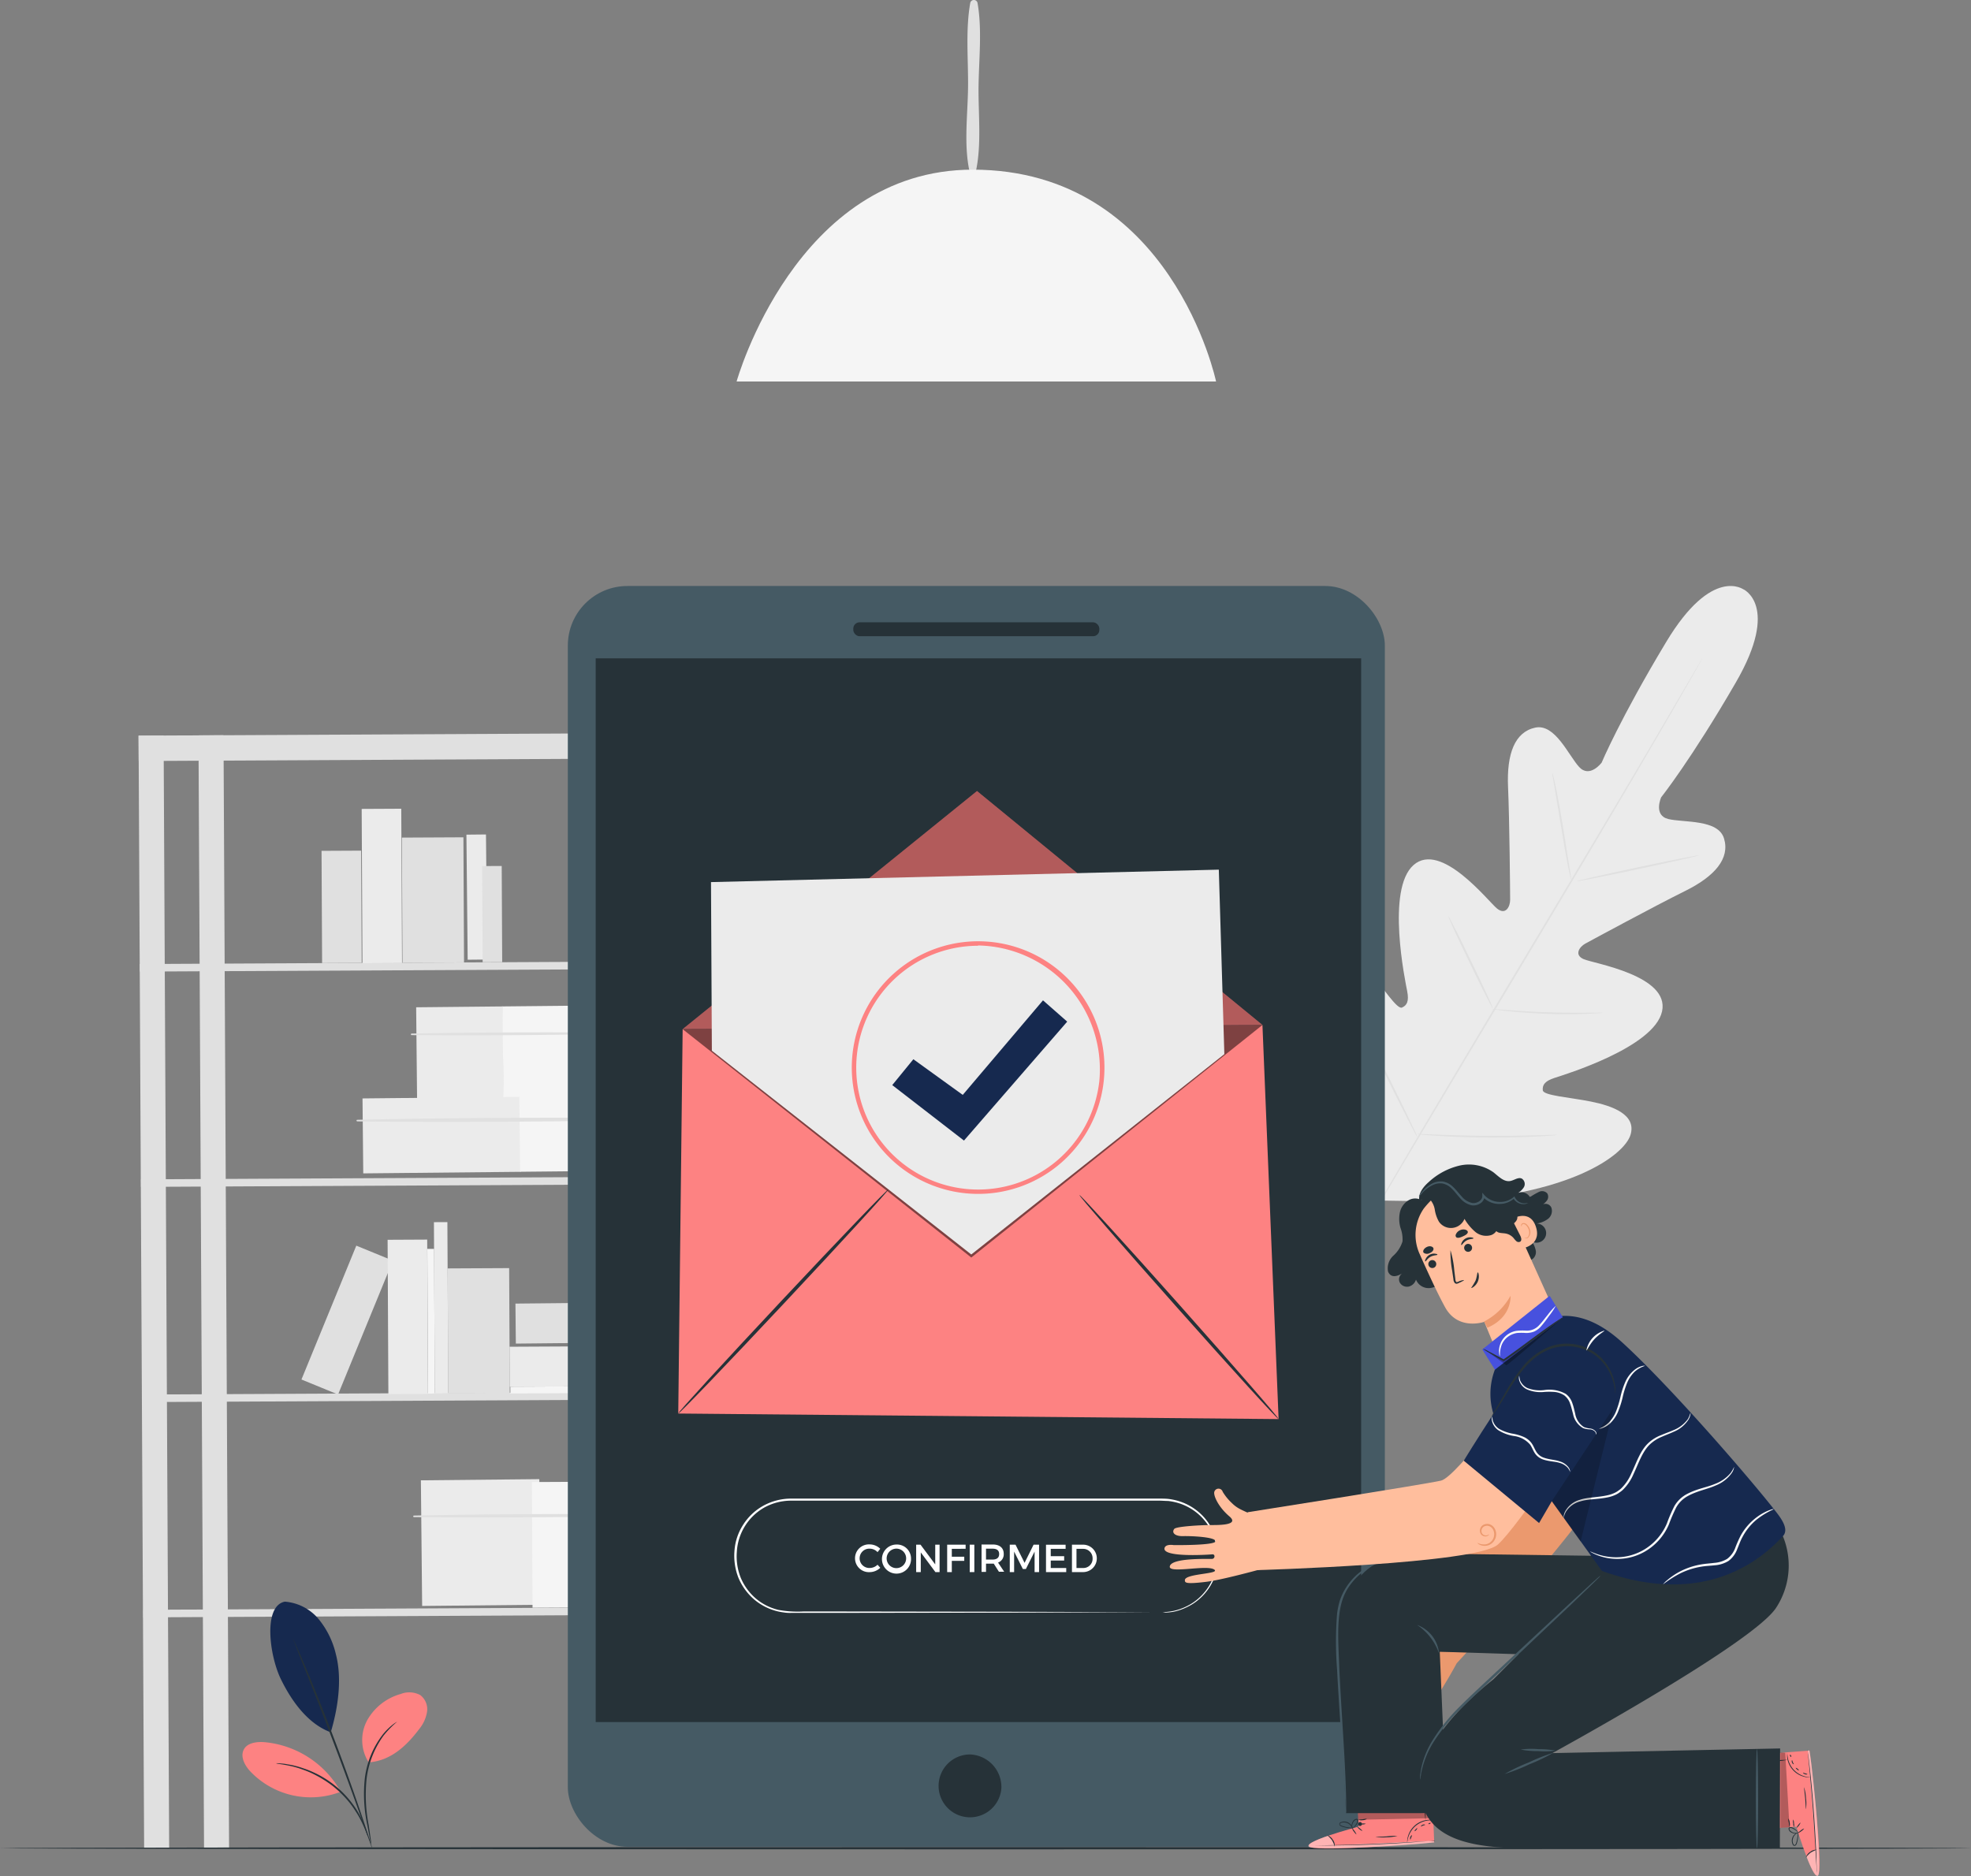 <svg xmlns="http://www.w3.org/2000/svg" width="382" height="363.671" viewBox="0 0 382 363.671">
  <rect x="0" y="0" width="382" height="363.671" fill="#808080" stroke="none"/>
  <g id="email_confirmation" data-name="email confirmation" transform="translate(-25.77 -3.809)">
    <g id="freepik--background-complete--inject-1" transform="translate(52.624 3.809)">
      <path id="Path_8351" data-name="Path 8351" d="M410.692,139.129s-6.118-4.7-15.038,10.127-12.523,23.409-12.523,23.409-2.3,3.072-4.354.844-4.658-8.439-8.5-7.637c-3.975.844-5.57,5.063-5.283,11.536s.405,20.574.405,21.856-.844,3.038-2.532,1.688-10.835-13.139-16.186-8.439-1.612,22.515-1.232,24.473-.068,2.743-1.013,3.156-3.654-3.857-6.405-7.114-6.515-6.557-9.375-3.586-4.641,16.034,6.312,38.177l5.747,9.941,11.527.177c24.7-1.114,35.257-8.962,36.481-12.9s-3.485-5.637-7.671-6.473-9.224-1.156-9.325-2.186.388-1.789,2.287-2.405,19.3-5.907,20.827-12.886-13.266-9.283-15.19-10.127-.785-2.413.312-3.013,13.561-7.342,19.342-10.2,8.734-6.312,7.544-10.194c-1.139-3.747-7.814-3.038-10.785-3.755s-1.392-4.219-1.392-4.219,5.831-7.325,14.481-22.278,1.384-18.084,1.384-18.084" transform="translate(-99.572 -24.825)" fill="#ebebeb"/>
      <path id="Path_8352" data-name="Path 8352" d="M403.569,155s-.051.11-.16.321l-.523.928c-.464.844-1.148,2.017-2.017,3.553-1.755,3.08-4.329,7.527-7.527,13-6.4,10.97-15.359,26.025-25.316,42.633s-18.954,31.654-25.4,42.574l-7.595,12.954-2.076,3.511-.548.911c-.127.211-.194.3-.194.3s.051-.11.16-.321.3-.532.515-.928l2.025-3.553c1.755-3.08,4.329-7.527,7.527-13,6.4-10.97,15.359-26.025,25.316-42.633s18.954-31.654,25.4-42.574l7.595-12.945,2.076-3.519.549-.911A.972.972,0,0,1,403.569,155Z" transform="translate(-100.465 -27.413)" fill="#e0e0e0"/>
      <path id="Path_8353" data-name="Path 8353" d="M382.28,181.33a3.377,3.377,0,0,1,.236.793c.127.523.3,1.274.489,2.211.388,1.865.844,4.456,1.325,7.333s.844,5.392,1.173,7.35c.143.886.27,1.629.363,2.228a4.447,4.447,0,0,1,.11.844,3.588,3.588,0,0,1-.245-.793c-.127-.515-.3-1.274-.481-2.211-.371-1.865-.8-4.464-1.274-7.342s-.895-5.384-1.215-7.342c-.152-.844-.278-1.62-.38-2.219A4,4,0,0,1,382.28,181.33Z" transform="translate(-108.282 -31.524)" fill="#e0e0e0"/>
      <path id="Path_8354" data-name="Path 8354" d="M387.88,205.3c0-.093,5.291-1.3,11.814-2.684s11.9-2.439,11.924-2.346-5.283,1.3-11.814,2.692S387.905,205.4,387.88,205.3Z" transform="translate(-109.156 -34.479)" fill="#e0e0e0"/>
      <path id="Path_8355" data-name="Path 8355" d="M368.41,235.635a3.579,3.579,0,0,1,.844,0l2.3.169c1.941.143,4.624.329,7.595.422s5.654.1,7.595.084h2.3a3.282,3.282,0,0,1,.844,0,3.67,3.67,0,0,1-.844.1c-.548,0-1.333.093-2.3.127-1.949.084-4.641.127-7.595,0s-5.662-.321-7.595-.523c-.97-.11-1.755-.2-2.3-.287A3.308,3.308,0,0,1,368.41,235.635Z" transform="translate(-106.116 -39.998)" fill="#e0e0e0"/>
      <path id="Path_8356" data-name="Path 8356" d="M358.38,214.23a3.007,3.007,0,0,1,.405.675c.262.515.591,1.139.979,1.89.844,1.6,1.907,3.831,3.106,6.3s2.262,4.709,3.013,6.346c.346.759.641,1.409.844,1.941a2.937,2.937,0,0,1,.279.734,3,3,0,0,1-.405-.675c-.262-.515-.591-1.148-.979-1.89-.844-1.6-1.907-3.831-3.105-6.3s-2.262-4.717-3.013-6.346l-.844-1.941a3.634,3.634,0,0,1-.278-.734Z" transform="translate(-104.551 -36.66)" fill="#e0e0e0"/>
      <path id="Path_8357" data-name="Path 8357" d="M337.89,238a6.38,6.38,0,0,1,.506.844l1.266,2.422c1.047,2.051,2.481,4.895,4.042,8.042s2.962,6.017,3.958,8.093l1.156,2.473a4.6,4.6,0,0,1,.38.928,7.73,7.73,0,0,1-.506-.844l-1.258-2.422c-1.055-2.051-2.489-4.895-4.051-8.042s-2.954-6.008-3.949-8.093l-1.165-2.473a4.4,4.4,0,0,1-.38-.928Z" transform="translate(-101.352 -40.371)" fill="#e0e0e0"/>
      <path id="Path_8358" data-name="Path 8358" d="M351.16,264.305a5.8,5.8,0,0,1,1.072,0l2.92.118c2.464.093,5.907.2,9.637.228s7.173-.042,9.637-.11l2.928-.076a6.642,6.642,0,0,1,1.072,0,6.277,6.277,0,0,1-1.072.127c-.684.059-1.688.127-2.92.186-2.464.127-5.907.236-9.646.211s-7.181-.177-9.646-.338c-1.241-.076-2.236-.152-2.92-.219a5.646,5.646,0,0,1-1.063-.126Z" transform="translate(-103.423 -44.474)" fill="#e0e0e0"/>
      <rect id="Rectangle_2118" data-name="Rectangle 2118" width="4.852" height="215.629" transform="matrix(1, -0.005, 0.005, 1, 0.002, 142.611)" fill="#e0e0e0"/>
      <rect id="Rectangle_2119" data-name="Rectangle 2119" width="4.852" height="215.629" transform="matrix(1, -0.005, 0.005, 1, 11.613, 142.548)" fill="#e0e0e0"/>
      <rect id="Rectangle_2120" data-name="Rectangle 2120" width="4.852" height="215.629" transform="matrix(1, -0.005, 0.005, 1, 113.111, 141.999)" fill="#e0e0e0"/>
      <rect id="Rectangle_2121" data-name="Rectangle 2121" width="4.852" height="215.629" transform="matrix(1, -0.005, 0.005, 1, 124.731, 141.936)" fill="#e0e0e0"/>
      <rect id="Rectangle_2122" data-name="Rectangle 2122" width="129.578" height="4.92" transform="matrix(1, -0.005, 0.005, 1, 0, 142.605)" fill="#e0e0e0"/>
      <rect id="Rectangle_2123" data-name="Rectangle 2123" width="129.578" height="1.468" transform="matrix(1, -0.005, 0.005, 1, 0.239, 186.874)" fill="#e0e0e0"/>
      <rect id="Rectangle_2124" data-name="Rectangle 2124" width="129.578" height="1.468" transform="matrix(1, -0.005, 0.005, 1, 0.465, 228.611)" fill="#e0e0e0"/>
      <rect id="Rectangle_2125" data-name="Rectangle 2125" width="129.578" height="1.468" transform="matrix(1, -0.005, 0.005, 1, 0.691, 270.33)" fill="#e0e0e0"/>
      <rect id="Rectangle_2126" data-name="Rectangle 2126" width="129.578" height="1.468" transform="matrix(1, -0.005, 0.005, 1, 0.917, 312.059)" fill="#e0e0e0"/>
      <rect id="Rectangle_2127" data-name="Rectangle 2127" width="22.954" height="24.354" transform="translate(54.718 286.963) rotate(-0.573)" fill="#ebebeb"/>
      <rect id="Rectangle_2128" data-name="Rectangle 2128" width="22.954" height="24.354" transform="matrix(1, -0.005, 0.005, 1, 76.235, 287.297)" fill="#f5f5f5"/>
      <path id="Path_8359" data-name="Path 8359" d="M120.852,352.2c15.249.152,30.549,0,45.8-.219a.177.177,0,1,0,0-.354c-15.249-.076-30.549-.042-45.8.27a.152.152,0,1,0,0,.3Z" transform="translate(-67.444 -58.104)" fill="#e0e0e0"/>
      <rect id="Rectangle_2129" data-name="Rectangle 2129" width="16.81" height="17.831" transform="translate(53.802 195.264) rotate(-0.573)" fill="#ebebeb"/>
      <rect id="Rectangle_2130" data-name="Rectangle 2130" width="16.81" height="17.831" transform="translate(70.535 195.096) rotate(-0.573)" fill="#f5f5f5"/>
      <path id="Path_8360" data-name="Path 8360" d="M120.262,241.491q16.759.135,33.544-.152a.186.186,0,0,0,0-.363c-11.165-.059-22.371,0-33.544.211a.152.152,0,0,0,0,.3Z" transform="translate(-67.352 -40.832)" fill="#e0e0e0"/>
      <rect id="Rectangle_2131" data-name="Rectangle 2131" width="30.549" height="14.532" transform="translate(43.404 212.93) rotate(-0.573)" fill="#ebebeb"/>
      <rect id="Rectangle_2132" data-name="Rectangle 2132" width="30.549" height="14.532" transform="translate(73.799 212.617) rotate(-0.573)" fill="#f5f5f5"/>
      <path id="Path_8361" data-name="Path 8361" d="M107.832,261.278c20.253.228,40.658,0,60.945-.3a.186.186,0,0,0,0-.363c-20.3-.1-40.658-.093-60.945.354a.152.152,0,1,0,0,.3Z" transform="translate(-65.412 -43.894)" fill="#e0e0e0"/>
      <rect id="Rectangle_2133" data-name="Rectangle 2133" width="7.671" height="29.916" transform="matrix(1, -0.005, 0.005, 1, 43.243, 156.81)" fill="#ebebeb"/>
      <rect id="Rectangle_2134" data-name="Rectangle 2134" width="7.671" height="21.755" transform="matrix(1, -0.005, 0.005, 1, 35.464, 164.936)" fill="#e0e0e0"/>
      <rect id="Rectangle_2135" data-name="Rectangle 2135" width="11.924" height="24.245" transform="matrix(1, -0.005, 0.005, 1, 51.036, 162.371)" fill="#e0e0e0"/>
      <rect id="Rectangle_2136" data-name="Rectangle 2136" width="3.789" height="24.245" transform="translate(63.544 161.798) rotate(-0.573)" fill="#ebebeb"/>
      <rect id="Rectangle_2137" data-name="Rectangle 2137" width="3.789" height="18.641" transform="matrix(1, -0.005, 0.005, 1, 66.594, 167.89)" fill="#e0e0e0"/>
      <rect id="Rectangle_2138" data-name="Rectangle 2138" width="7.671" height="28.051" transform="matrix(0.925, 0.379, -0.379, 0.925, 42.202, 241.47)" fill="#e0e0e0"/>
      <rect id="Rectangle_2139" data-name="Rectangle 2139" width="7.671" height="29.916" transform="matrix(1, -0.005, 0.005, 1, 48.268, 240.334)" fill="#ebebeb"/>
      <rect id="Rectangle_2140" data-name="Rectangle 2140" width="11.924" height="24.245" transform="matrix(1, -0.005, 0.005, 1, 59.902, 245.883)" fill="#e0e0e0"/>
      <rect id="Rectangle_2141" data-name="Rectangle 2141" width="2.608" height="33.224" transform="matrix(1, -0.005, 0.005, 1, 57.246, 236.919)" fill="#ebebeb"/>
      <rect id="Rectangle_2142" data-name="Rectangle 2142" width="1.308" height="28.051" transform="matrix(1, -0.005, 0.005, 1, 55.966, 242.099)" fill="#f5f5f5"/>
      <rect id="Rectangle_2143" data-name="Rectangle 2143" width="1.308" height="28.051" transform="matrix(-0.005, -1, 1, -0.005, 72.064, 270.122)" fill="#f5f5f5"/>
      <rect id="Rectangle_2144" data-name="Rectangle 2144" width="30.574" height="7.755" transform="matrix(1, -0.005, 0.005, 1, 71.907, 261.067)" fill="#ebebeb"/>
      <rect id="Rectangle_2145" data-name="Rectangle 2145" width="24.557" height="7.755" transform="translate(73.043 252.703) rotate(-0.573)" fill="#e0e0e0"/>
      <path id="Path_8362" data-name="Path 8362" d="M249.584,36.882c1.089-5.148.43-11.021.489-16.27s.726-11.114-.211-16.3a.726.726,0,0,0-1.384,0c-.945,5.19-.388,11.021-.439,16.3s-.844,11.122.253,16.27a.675.675,0,0,0,1.291,0Z" transform="translate(-87.274 -3.809)" fill="#e0e0e0"/>
      <path id="Path_8363" data-name="Path 8363" d="M194.94,83.852h92.928S279.286,42.78,240.7,42.78C206.375,42.78,194.94,83.852,194.94,83.852Z" transform="translate(-79.035 -9.893)" fill="#f5f5f5"/>
    </g>
    <g id="freepik--Floor--inject-1" transform="translate(25.77 361.869)">
      <path id="Path_8364" data-name="Path 8364" d="M407.77,428.329c0,.118-85.519.219-190.987.219s-191.013-.1-191.013-.219,85.5-.219,191.013-.219S407.77,428.2,407.77,428.329Z" transform="translate(-25.77 -428.11)" fill="#263238"/>
    </g>
    <g id="freepik--Device--inject-1" transform="translate(135.821 117.405)">
      <rect id="Rectangle_2146" data-name="Rectangle 2146" width="158.346" height="244.405" rx="11.55" transform="translate(0)" fill="#455a64"/>
      <path id="Path_8365" data-name="Path 8365" d="M253.5,413.362a6.093,6.093,0,1,1-6.076-6.532,6.321,6.321,0,0,1,6.076,6.532Z" transform="translate(-169.473 -180.324)" fill="#263238"/>
      <rect id="Rectangle_2147" data-name="Rectangle 2147" width="47.688" height="2.7" rx="1.22" transform="translate(55.325 7.038)" fill="#263238"/>
      <rect id="Rectangle_2148" data-name="Rectangle 2148" width="148.354" height="206.202" transform="translate(5.401 14.025)" fill="#263238"/>
      <path id="Path_8366" data-name="Path 8366" d="M277.389,370.092l.549-.051a11.3,11.3,0,0,0,1.586-.211,10.657,10.657,0,0,0,2.447-.844,10.245,10.245,0,0,0,2.878-2.025,10.457,10.457,0,0,0,2.413-3.679,11.383,11.383,0,0,0,.684-5.165,10.582,10.582,0,0,0-7.7-9.266,11.949,11.949,0,0,0-1.755-.338c-.608,0-1.215-.067-1.848-.059h-71.3a10.768,10.768,0,0,0-5.114,1.333,10.532,10.532,0,0,0-5.325,8.582,11.24,11.24,0,0,0,.768,5.063,10.827,10.827,0,0,0,2.945,4.017,10.583,10.583,0,0,0,4.371,2.186,20.714,20.714,0,0,0,4.852.3h4.785l33.713.051,22.726.068,6.177.042h-6.177l-22.726.068-33.713.051h-7.266a6.99,6.99,0,0,1-1.257-.076,12.307,12.307,0,0,1-1.241-.219,10.97,10.97,0,0,1-4.549-2.27,11.283,11.283,0,0,1-3.072-4.177,11.671,11.671,0,0,1-.8-5.215,10.641,10.641,0,0,1,1.646-5.063,10.877,10.877,0,0,1,3.932-3.747,11.165,11.165,0,0,1,5.333-1.392h71.3c.624,0,1.257,0,1.882.059a12.659,12.659,0,0,1,1.806.363,10.852,10.852,0,0,1,7.848,9.662,11.553,11.553,0,0,1-.734,5.257,10.64,10.64,0,0,1-2.481,3.722,10.361,10.361,0,0,1-2.945,2.025,10.808,10.808,0,0,1-2.489.844,10.048,10.048,0,0,1-1.6.16C277.608,370.1,277.389,370.092,277.389,370.092Z" transform="translate(-162.149 -171.147)" fill="#fff"/>
      <path id="Path_8367" data-name="Path 8367" d="M227.025,359.423l-.523.658a2.05,2.05,0,0,0-1.477-.675,1.873,1.873,0,1,0,0,3.738,2.169,2.169,0,0,0,1.477-.625l.532.591a3.021,3.021,0,0,1-2.059.844,2.692,2.692,0,1,1,0-5.376A2.937,2.937,0,0,1,227.025,359.423Z" transform="translate(-166.476 -172.79)" fill="#fff"/>
      <path id="Path_8368" data-name="Path 8368" d="M233.958,361.293a2.819,2.819,0,1,1-2.819-2.684,2.717,2.717,0,0,1,2.819,2.684Zm-4.726,0a1.89,1.89,0,1,0,1.882-1.89A1.907,1.907,0,0,0,229.232,361.293Z" transform="translate(-167.443 -172.795)" fill="#fff"/>
      <path id="Path_8369" data-name="Path 8369" d="M239.91,363.956l-2.835-3.814v3.814h-.895V358.64h.844l2.852,3.823V358.64h.844v5.316Z" transform="translate(-168.669 -172.8)" fill="#fff"/>
      <path id="Path_8370" data-name="Path 8370" d="M244.2,359.442v1.536h2.413v.8H244.2v2.177h-.9V358.64h3.578v.8Z" transform="translate(-169.781 -172.8)" fill="#fff"/>
      <path id="Path_8371" data-name="Path 8371" d="M248.48,363.956V358.64h.895v5.316Z" transform="translate(-170.59 -172.8)" fill="#fff"/>
      <path id="Path_8372" data-name="Path 8372" d="M253.563,362.313h-1.5v1.6H251.2V358.6h2.152c1.359,0,2.144.658,2.144,1.814a1.688,1.688,0,0,1-1.1,1.688l1.19,1.781h-1.021Zm-.245-.793c.844,0,1.291-.354,1.291-1.072s-.464-1.038-1.291-1.038h-1.257v2.11Z" transform="translate(-171.014 -172.794)" fill="#fff"/>
      <path id="Path_8373" data-name="Path 8373" d="M262.49,363.956v-3.975l-1.688,3.376h-.591l-1.688-3.376v3.975h-.844V358.64h1.114l1.755,3.527,1.747-3.527h1.063v5.316Z" transform="translate(-172.026 -172.8)" fill="#fff"/>
      <path id="Path_8374" data-name="Path 8374" d="M266.92,359.443v1.435h2.6v.844h-2.6v1.443h3v.8H266V358.65h3.8v.8Z" transform="translate(-173.325 -172.802)" fill="#fff"/>
      <path id="Path_8375" data-name="Path 8375" d="M274.12,358.64a2.658,2.658,0,0,1,0,5.316h-2.16V358.64Zm-1.283,4.523h1.3a1.781,1.781,0,0,0,1.823-1.848,1.814,1.814,0,0,0-1.857-1.865h-1.266Z" transform="translate(-174.255 -172.8)" fill="#fff"/>
    </g>
    <g id="freepik--Envelope--inject-1" transform="translate(157.22 157.152)">
      <path id="Path_8376" data-name="Path 8376" d="M182.392,240.07l112.371-.81,3.131,76.4-116.354-1.08Z" transform="translate(-181.538 -193.91)" fill="#fd8282"/>
      <path id="Path_8377" data-name="Path 8377" d="M182.55,231.68,239.6,185.52l55.325,45.35" transform="translate(-181.696 -185.52)" fill="#fd8282"/>
      <g id="Group_5929" data-name="Group 5929" transform="translate(0.854)" opacity="0.3">
        <path id="Path_8378" data-name="Path 8378" d="M182.55,231.68,239.6,185.52l55.325,45.35" transform="translate(-182.55 -185.52)"/>
      </g>
      <path id="Path_8379" data-name="Path 8379" d="M181.54,320.481c-.143-.127,8.852-9.949,20.093-21.941s20.456-21.595,20.6-21.46-8.852,9.949-20.093,21.941S181.683,320.616,181.54,320.481Z" transform="translate(-181.538 -199.814)" fill="#263238"/>
      <path id="Path_8380" data-name="Path 8380" d="M312.277,321.754c-.144.127-8.9-9.494-19.561-21.494s-19.19-21.831-19.046-21.941,8.9,9.494,19.561,21.494S312.421,321.628,312.277,321.754Z" transform="translate(-195.921 -200.008)" fill="#263238"/>
      <g id="Group_5930" data-name="Group 5930" transform="translate(0.854 45.35)" opacity="0.5">
        <path id="Path_8381" data-name="Path 8381" d="M294.921,239.26l-56.43,45.08L182.55,240.07" transform="translate(-182.55 -239.26)"/>
      </g>
      <path id="Path_8382" data-name="Path 8382" d="M189.229,238.677l-.169-32.684,98.422-2.413,1.072,35.764-49.046,38.835Z" transform="translate(-182.712 -188.34)" fill="#ebebeb"/>
      <path id="Path_8383" data-name="Path 8383" d="M245.931,269a24.485,24.485,0,1,1,24.278-21.73h0A24.472,24.472,0,0,1,245.931,269Zm-.068-48.1a23.629,23.629,0,1,0,23.5,26.3h0a24.014,24.014,0,0,0-23.5-26.354Z" transform="translate(-187.76 -190.907)" fill="#fd8282"/>
      <path id="Path_8384" data-name="Path 8384" d="M230.69,250.03l4.093-5.013,9.57,6.911L259.905,233.6l4.692,4.127-20.008,23.055Z" transform="translate(-189.212 -193.026)" fill="#16294f"/>
    </g>
    <g id="freepik--Character--inject-1" transform="translate(251.448 229.551)">
      <path id="Path_8385" data-name="Path 8385" d="M374.864,290.012a1.013,1.013,0,0,0,1.494.6,1.688,1.688,0,0,0,.658-1.688,4.885,4.885,0,0,0-.751-1.738,1.857,1.857,0,1,0,.937-3.477,4.852,4.852,0,0,0,2.211-.92,1.966,1.966,0,0,0,.624-2.177,1.249,1.249,0,0,0-1.983-.388,3.645,3.645,0,0,0,1.122-.97,1.249,1.249,0,0,0,.059-1.4,1.359,1.359,0,0,0-1.578-.287,13.217,13.217,0,0,0-1.494.844,3.916,3.916,0,0,1-3.916-.144l-3.148,2.6Z" transform="translate(-305.048 -272.268)" fill="#263238"/>
      <path id="Path_8386" data-name="Path 8386" d="M355.389,275.389a4.818,4.818,0,0,0-3.274,4.025,2.532,2.532,0,0,0,.464,1.9,2.27,2.27,0,0,0,2.219.608,5.73,5.73,0,0,0,2.118-1.105,4.22,4.22,0,0,0,1.992-2.641,2.7,2.7,0,0,0-1.688-2.641,3.975,3.975,0,0,0-3.232.186" transform="translate(-302.391 -271.932)" fill="#263238"/>
      <path id="Path_8387" data-name="Path 8387" d="M356.919,291.575a9.814,9.814,0,0,1-1.392,3.139,4.118,4.118,0,0,1-2.844,1.764,2.633,2.633,0,0,1-2.734-1.637,1.95,1.95,0,0,1-1.4,1.35,1.612,1.612,0,0,1-1.738-.776,1.384,1.384,0,0,1,.489-1.781c-.675.38-1.519.768-2.186.371a1.384,1.384,0,0,1-.591-.785,3.321,3.321,0,0,1,1.046-3.021,6.145,6.145,0,0,0,1.772-2.768,6.48,6.48,0,0,0-.4-2.633,6.254,6.254,0,0,1-.118-2.954,3.629,3.629,0,0,1,1.688-2.38,2.532,2.532,0,0,1,2.8.16l.143,1.435,5.485,10.515" transform="translate(-301.196 -272.532)" fill="#263238"/>
      <path id="Path_8388" data-name="Path 8388" d="M369.367,313.65s1.966,20.8.312,23.511-21.941,31.021-21.941,31.021h.051c-.4.169-.844.329-1.283.506a6.752,6.752,0,0,1-2.2.388,9.927,9.927,0,0,1-2.768-.262c-.844-.287-1.544.565-1.105,1.207s2.658,1.468,5.409,1.207-.346,2.785-1.452,3.916-4.363,4.8-4.278,5.418c.118.9,1.105.945,2.186-.211s4.549-4.405,5.122-3.789-5.148,6.3-5.148,6.3-1.418,1.021-.776,1.755c1.139,1.316,6.751-5.181,7.283-5.814.363-.439,1,.2.591.65s-5.823,5.553-4.667,6.9c.886,1.038,4.675-5.308,6.38-5.738s-3.376,4.515-2.473,5.477c.329.354.624.574,3.122-2.692a93.545,93.545,0,0,0,5.443-8.844c2.658-2.878,28.861-31.325,29.063-36.641.211-5.595,1.215-24.532,1.215-24.532Z" transform="translate(-300.522 -277.881)" fill="#eb996e"/>
      <path id="Path_8389" data-name="Path 8389" d="M335.963,421.892l-.245-7.722,14.464-.54.473,11.291-.894.093c-3.983.371-20.253,1.6-22.979.894C323.778,425.115,335.963,421.892,335.963,421.892Z" transform="translate(-298.367 -293.532)" fill="#fd8282"/>
      <g id="Group_5931" data-name="Group 5931" transform="translate(27.899 130.149)" opacity="0.4">
        <path id="Path_8390" data-name="Path 8390" d="M330.007,425.54s-4.262,1.4-3.7,2.093,17.072.059,24.338-.844l-.042-.321-19.249.895S330.851,425.54,330.007,425.54Z" transform="translate(-326.259 -425.54)" fill="#fff"/>
      </g>
      <path id="Path_8391" data-name="Path 8391" d="M350.84,426.61H350.6l-.709.067-2.624.219c-2.219.16-5.283.346-8.675.481s-6.464.177-8.684.186h-3.35a.842.842,0,0,1-.253,0h.97l2.625-.042c2.228-.042,5.3-.11,8.684-.245s6.456-.3,8.675-.43l2.625-.16h.717Z" transform="translate(-298.366 -295.559)" fill="#263238"/>
      <path id="Path_8392" data-name="Path 8392" d="M332.038,427.591a5.85,5.85,0,0,0-.532-1.241,6.161,6.161,0,0,0-.937-.971,1.933,1.933,0,0,1,1.08.844A1.89,1.89,0,0,1,332.038,427.591Z" transform="translate(-299.033 -295.366)" fill="#263238"/>
      <path id="Path_8393" data-name="Path 8393" d="M337.12,424.983a2.784,2.784,0,0,1-.473-.54,1.587,1.587,0,0,1-.338-.633,1.915,1.915,0,0,1,.481.532C337.019,424.662,337.162,424.958,337.12,424.983Z" transform="translate(-299.929 -295.121)" fill="#263238"/>
      <path id="Path_8394" data-name="Path 8394" d="M338.458,424.265a2.081,2.081,0,0,1-.523-.321c-.262-.219-.439-.413-.405-.456s.262.11.523.321S338.491,424.231,338.458,424.265Z" transform="translate(-300.118 -295.07)" fill="#263238"/>
      <path id="Path_8395" data-name="Path 8395" d="M339.173,422.7a1.762,1.762,0,0,1-.751.127.38.38,0,1,1,0-.177A1.729,1.729,0,0,1,339.173,422.7Z" transform="translate(-300.141 -294.894)" fill="#263238"/>
      <path id="Path_8396" data-name="Path 8396" d="M339.4,421.61a1.528,1.528,0,0,1-.844.278,1.57,1.57,0,0,1-.844-.084,5.233,5.233,0,0,1,.844-.093A4.333,4.333,0,0,1,339.4,421.61Z" transform="translate(-300.147 -294.778)" fill="#263238"/>
      <path id="Path_8397" data-name="Path 8397" d="M336.121,423.5a2.684,2.684,0,0,1-.928,0,5.655,5.655,0,0,1-1-.177,2.984,2.984,0,0,1-.574-.211.523.523,0,0,1-.245-.287.363.363,0,0,1,.127-.371,1.688,1.688,0,0,1,2.127.414,1.62,1.62,0,0,1,.329.608.582.582,0,0,1,0,.253,2.685,2.685,0,0,0-.456-.776,1.688,1.688,0,0,0-.844-.489,1.443,1.443,0,0,0-1.105.118c-.144.118-.076.287.093.38a2.8,2.8,0,0,0,.523.2,5.83,5.83,0,0,0,.97.211C335.766,423.481,336.121,423.464,336.121,423.5Z" transform="translate(-299.469 -294.876)" fill="#263238"/>
      <path id="Path_8398" data-name="Path 8398" d="M336.324,423.451a.919.919,0,0,1-.127-.641,1.393,1.393,0,0,1,.228-.684.912.912,0,0,1,.751-.506.371.371,0,0,1,.3.413.894.894,0,0,1-.143.422,2.8,2.8,0,0,1-.413.582c-.287.3-.506.414-.523.4s.177-.177.43-.481a3.119,3.119,0,0,0,.363-.565c.118-.2.194-.565-.042-.591s-.456.219-.591.413a1.594,1.594,0,0,0-.245.616A3.44,3.44,0,0,0,336.324,423.451Z" transform="translate(-299.909 -294.779)" fill="#263238"/>
      <path id="Path_8399" data-name="Path 8399" d="M353.928,421.918a10.143,10.143,0,0,0-1.063.076,4.7,4.7,0,0,0-2.3,1.055,4.643,4.643,0,0,0-1.376,2.11c-.2.633-.2,1.046-.236,1.046a.994.994,0,0,1,0-.3,3.967,3.967,0,0,1,.127-.785,4.4,4.4,0,0,1,3.772-3.249,3.584,3.584,0,0,1,.793,0A.778.778,0,0,1,353.928,421.918Z" transform="translate(-301.902 -294.816)" fill="#263238"/>
      <path id="Path_8400" data-name="Path 8400" d="M352.806,414.87a25.3,25.3,0,0,1,.236,2.962,23.971,23.971,0,0,1,.059,2.979,27.754,27.754,0,0,1-.236-2.97A23.837,23.837,0,0,1,352.806,414.87Z" transform="translate(-302.501 -293.726)" fill="#263238"/>
      <path id="Path_8401" data-name="Path 8401" d="M345.938,425.517a8.237,8.237,0,0,1-2.1.287,8.493,8.493,0,0,1-2.127-.084c0-.051.954,0,2.118-.093A14.857,14.857,0,0,1,345.938,425.517Z" transform="translate(-300.772 -295.385)" fill="#263238"/>
      <path id="Path_8402" data-name="Path 8402" d="M350.006,425.389s-.076.2-.16.422-.135.413-.186.413-.084-.228,0-.481S349.939,425.355,350.006,425.389Z" transform="translate(-302.005 -295.367)" fill="#263238"/>
      <path id="Path_8403" data-name="Path 8403" d="M351.181,423.759a.958.958,0,0,1-.194.346c-.143.16-.287.262-.329.228s.059-.186.2-.346S351.148,423.725,351.181,423.759Z" transform="translate(-302.167 -295.112)" fill="#263238"/>
      <path id="Path_8404" data-name="Path 8404" d="M352.919,422.985c0,.051-.2.059-.414.143s-.363.2-.4.169.076-.236.338-.338S352.927,422.918,352.919,422.985Z" transform="translate(-302.394 -294.98)" fill="#263238"/>
      <path id="Path_8405" data-name="Path 8405" d="M354.26,422.582c0,.042-.059.118-.177.169s-.228.059-.253,0,.068-.127.186-.177S354.243,422.532,354.26,422.582Z" transform="translate(-302.663 -294.923)" fill="#263238"/>
      <g id="Group_5932" data-name="Group 5932" transform="translate(37.495 125.279)" opacity="0.3">
        <path id="Path_8406" data-name="Path 8406" d="M352.128,421.2l-14.456.312-.042-1.747,14.582.515Z" transform="translate(-337.63 -419.77)"/>
      </g>
      <path id="Path_8407" data-name="Path 8407" d="M391.456,361.225l-45.721-.624S333,361.781,333,378.355l1.612,32.633H354.1l-1.325-31.274c1.089,0,15.84.489,15.84.489Z" transform="translate(-299.412 -285.253)" fill="#263238"/>
      <path id="Path_8408" data-name="Path 8408" d="M334.555,411.143a2.723,2.723,0,0,1-.059-.565c0-.413-.059-.954-.093-1.62L334.057,403c-.3-5.063-.844-11.975-1.249-19.671a69.673,69.673,0,0,1,0-10.869,15.875,15.875,0,0,1,.5-2.413,11.351,11.351,0,0,1,.937-2.135,12.2,12.2,0,0,1,2.65-3.207,13.775,13.775,0,0,1,2.869-1.882,14.494,14.494,0,0,1,2.43-.844l.911-.219.684-.11a2.844,2.844,0,0,1,.565-.059,2.38,2.38,0,0,1-.548.144l-.667.152-.9.253a17.827,17.827,0,0,0-2.363.937,13.864,13.864,0,0,0-2.776,1.89,12.363,12.363,0,0,0-2.532,3.156,11.441,11.441,0,0,0-.844,2.076,16.589,16.589,0,0,0-.473,2.354c-.43,3.274-.127,6.954,0,10.793.38,7.679.9,14.625,1.122,19.671.118,2.532.177,4.557.2,5.966v1.629A2.431,2.431,0,0,1,334.555,411.143Z" transform="translate(-299.347 -285.408)" fill="#455a64"/>
      <path id="Path_8409" data-name="Path 8409" d="M436.717,420.7l-7.713.515-1-14.43,11.266-.844.127.844c.506,3.966,2.312,20.253,1.688,22.928C440.371,432.767,436.717,420.7,436.717,420.7Z" transform="translate(-314.243 -292.331)" fill="#fd8282"/>
      <g id="Group_5933" data-name="Group 5933" transform="translate(124.474 113.583)" opacity="0.4">
        <path id="Path_8410" data-name="Path 8410" d="M440.7,426.577s1.544,4.219,2.219,3.62-.54-17.063-1.688-24.287h-.321l1.578,19.215S440.666,425.733,440.7,426.577Z" transform="translate(-440.699 -405.91)" fill="#fff"/>
      </g>
      <path id="Path_8411" data-name="Path 8411" d="M440.89,405.7a1,1,0,0,1,.051.245,6.313,6.313,0,0,0,.093.709c.084.709.186,1.587.3,2.616.245,2.211.54,5.266.785,8.65s.414,6.447.5,8.675c0,1.03.059,1.916.084,2.624v.717a1.143,1.143,0,0,1,0,.253,1.958,1.958,0,0,1,0-.253,4.292,4.292,0,0,0-.042-.709c0-.717-.084-1.6-.143-2.633-.118-2.219-.3-5.283-.54-8.667s-.532-6.439-.743-8.65c-.093-1.03-.177-1.907-.245-2.616a5.771,5.771,0,0,0-.067-.717A2.258,2.258,0,0,0,440.89,405.7Z" transform="translate(-316.255 -292.294)" fill="#263238"/>
      <path id="Path_8412" data-name="Path 8412" d="M442.652,428.7a6.687,6.687,0,0,0-1.215.582,5.663,5.663,0,0,0-.937.97,1.924,1.924,0,0,1,.844-1.114A1.949,1.949,0,0,1,442.652,428.7Z" transform="translate(-316.195 -295.884)" fill="#263238"/>
      <path id="Path_8413" data-name="Path 8413" d="M439.907,423.84a1.91,1.91,0,0,1-.515.5c-.312.236-.6.4-.633.354s.211-.262.523-.5A1.781,1.781,0,0,1,439.907,423.84Z" transform="translate(-315.922 -295.126)" fill="#263238"/>
      <path id="Path_8414" data-name="Path 8414" d="M439.152,422.51a2.438,2.438,0,0,1-.3.54c-.2.27-.405.456-.439.422s.093-.27.3-.532S439.109,422.484,439.152,422.51Z" transform="translate(-315.867 -294.918)" fill="#263238"/>
      <path id="Path_8415" data-name="Path 8415" d="M437.6,421.76a1.649,1.649,0,0,1,.152.743,1.69,1.69,0,0,1,0,.76,1.648,1.648,0,0,1-.152-.743A1.92,1.92,0,0,1,437.6,421.76Z" transform="translate(-315.738 -294.801)" fill="#263238"/>
      <path id="Path_8416" data-name="Path 8416" d="M436.45,421.54a1.451,1.451,0,0,1,.3.844,1.486,1.486,0,0,1-.051.844,4.414,4.414,0,0,1-.118-.844A4.352,4.352,0,0,1,436.45,421.54Z" transform="translate(-315.562 -294.767)" fill="#263238"/>
      <path id="Path_8417" data-name="Path 8417" d="M438.454,424.53a2.533,2.533,0,0,1,.067.928,5.388,5.388,0,0,1-.152,1,2.9,2.9,0,0,1-.186.582.532.532,0,0,1-.27.253.38.38,0,0,1-.388-.11,1.688,1.688,0,0,1,.346-2.143,1.621,1.621,0,0,1,.6-.346.5.5,0,0,1,.245-.042,2.427,2.427,0,0,0-.76.481,1.636,1.636,0,0,0-.456.844,1.392,1.392,0,0,0,.16,1.1c.118.143.287.076.371-.1a3.067,3.067,0,0,0,.186-.532,6.232,6.232,0,0,0,.177-.979C438.454,424.927,438.429,424.538,438.454,424.53Z" transform="translate(-315.693 -295.234)" fill="#263238"/>
      <path id="Path_8418" data-name="Path 8418" d="M438.4,424.607a.92.92,0,0,1-.641.16,1.6,1.6,0,0,1-.692-.2.945.945,0,0,1-.532-.743.371.371,0,0,1,.405-.312.954.954,0,0,1,.43.127,2.535,2.535,0,0,1,.591.4,1.392,1.392,0,0,1,.414.5,6.226,6.226,0,0,0-.489-.405,3.666,3.666,0,0,0-.582-.346c-.211-.11-.565-.177-.591.059s.245.456.439.582a1.5,1.5,0,0,0,.624.219,2.85,2.85,0,0,0,.624-.034Z" transform="translate(-315.576 -295.074)" fill="#263238"/>
      <path id="Path_8419" data-name="Path 8419" d="M436.236,406.39a6.585,6.585,0,0,0,.118,1.063,4.666,4.666,0,0,0,1.122,2.253,4.735,4.735,0,0,0,2.16,1.308c.641.169,1.055.16,1.055.194a.907.907,0,0,1-.3,0,3.6,3.6,0,0,1-.785-.1,4.405,4.405,0,0,1-3.376-3.662,3.381,3.381,0,0,1,0-.793A.845.845,0,0,1,436.236,406.39Z" transform="translate(-315.525 -292.402)" fill="#263238"/>
      <path id="Path_8420" data-name="Path 8420" d="M429.25,408.586a26.091,26.091,0,0,1,2.954-.338,24.25,24.25,0,0,1,2.971-.169,23.7,23.7,0,0,1-2.954.338A24.176,24.176,0,0,1,429.25,408.586Z" transform="translate(-314.438 -292.665)" fill="#263238"/>
      <path id="Path_8421" data-name="Path 8421" d="M440.108,414.39a8.253,8.253,0,0,1,.363,2.093,7.8,7.8,0,0,1,0,2.127c-.051,0-.059-.945-.16-2.11S440.057,414.407,440.108,414.39Z" transform="translate(-316.132 -293.651)" fill="#263238"/>
      <path id="Path_8422" data-name="Path 8422" d="M439.859,411l.43.143c.228.076.414.118.414.169s-.219.093-.473,0S439.825,411.068,439.859,411Z" transform="translate(-316.094 -293.121)" fill="#263238"/>
      <path id="Path_8423" data-name="Path 8423" d="M438.189,409.89a1.018,1.018,0,0,1,.354.186c.16.135.27.278.236.321s-.186-.051-.354-.186S438.164,409.932,438.189,409.89Z" transform="translate(-315.833 -292.948)" fill="#263238"/>
      <path id="Path_8424" data-name="Path 8424" d="M437.328,408.14c.051,0,.068.194.152.405s.219.354.186.388-.236-.059-.346-.321S437.286,408.132,437.328,408.14Z" transform="translate(-315.689 -292.675)" fill="#263238"/>
      <path id="Path_8425" data-name="Path 8425" d="M436.9,406.88a.355.355,0,0,1,.177.169c.051.118.067.228,0,.253s-.127-.059-.186-.177S436.86,406.9,436.9,406.88Z" transform="translate(-315.626 -292.478)" fill="#263238"/>
      <g id="Group_5934" data-name="Group 5934" transform="translate(119.402 113.988)" opacity="0.3">
        <path id="Path_8426" data-name="Path 8426" d="M435.61,406.432l.819,14.439-1.738.11V406.39Z" transform="translate(-434.69 -406.39)"/>
      </g>
      <path id="Path_8427" data-name="Path 8427" d="M377.552,398.742h0s38.962-21.274,43.376-28.2a14.92,14.92,0,0,0,1.3-13.84l-32.785,4.38-23.316,23.35h0c-5.063,4.025-14.236,12.439-14.236,20.734,0,14.194,18.355,11.873,31.527,11.907,18.008.042,38.219.118,38.219.118l.051-19.35Z" transform="translate(-302.361 -284.644)" fill="#263238"/>
      <path id="Path_8428" data-name="Path 8428" d="M371.33,410.558a36.28,36.28,0,0,0,4.8-1.882,34.6,34.6,0,0,0,4.65-2.236,35.681,35.681,0,0,0-4.8,1.89A34.649,34.649,0,0,0,371.33,410.558Z" transform="translate(-305.396 -292.41)" fill="#455a64"/>
      <path id="Path_8429" data-name="Path 8429" d="M375,405.673a15.725,15.725,0,0,0,3.375.3,16.166,16.166,0,0,0,3.426-.076,16.237,16.237,0,0,0-3.376-.3,15.044,15.044,0,0,0-3.426.084Z" transform="translate(-305.969 -292.267)" fill="#455a64"/>
      <path id="Path_8430" data-name="Path 8430" d="M386.879,365.78a2.993,2.993,0,0,1-.363.405l-1.114,1.1-4.143,3.992L367.478,384.32c-2.692,2.532-5.308,4.92-7.6,7.173a36.22,36.22,0,0,0-5.367,6.54,17.64,17.64,0,0,0-2.211,5.232l-.194.844a3.529,3.529,0,0,1-.093.658,2.113,2.113,0,0,1-.1.532,2.371,2.371,0,0,1,0-.54,3.231,3.231,0,0,1,.051-.667c.051-.253.093-.557.152-.895a16.776,16.776,0,0,1,2.118-5.359,35.447,35.447,0,0,1,5.342-6.675c2.27-2.287,4.878-4.658,7.595-7.207l13.873-12.928,4.219-3.882,1.173-1.046a3.525,3.525,0,0,1,.439-.321Z" transform="translate(-302.363 -286.062)" fill="#455a64"/>
      <path id="Path_8431" data-name="Path 8431" d="M375.021,309.585h0a6.675,6.675,0,0,1-9.342-3.333l-1.485-3.62s-5.063,1.789-7.595-2.827c-1.435-2.591-3.468-7.013-4.97-10.4a8.971,8.971,0,0,1,.844-8.743h0c4.127-5.207,7.4-4.337,13.958-3.274l.979.16,10.557,23.418a6.675,6.675,0,0,1-2.945,8.616Z" transform="translate(-302.201 -272.137)" fill="#ffbe9d"/>
      <path id="Path_8432" data-name="Path 8432" d="M355.3,294.3a.768.768,0,1,0-.97.464.759.759,0,0,0,.971-.464Z" transform="translate(-302.661 -274.741)" fill="#263238"/>
      <path id="Path_8433" data-name="Path 8433" d="M353.111,293.29c.118.042.38-.557,1.021-.9s1.283-.27,1.308-.388-.135-.16-.422-.2a1.687,1.687,0,0,0-1.1.211,1.763,1.763,0,0,0-.759.844C353.009,293.1,353.06,293.273,353.111,293.29Z" transform="translate(-302.544 -274.509)" fill="#263238"/>
      <path id="Path_8434" data-name="Path 8434" d="M362.141,289.929a.768.768,0,1,0,1.046-.279.76.76,0,0,0-1.046.279Z" transform="translate(-303.945 -274.16)" fill="#263238"/>
      <path id="Path_8435" data-name="Path 8435" d="M361.393,289.54c.118.042.38-.557,1.021-.9s1.283-.27,1.308-.388-.135-.16-.422-.2a1.687,1.687,0,0,0-1.1.211,1.763,1.763,0,0,0-.759.844C361.325,289.346,361.342,289.523,361.393,289.54Z" transform="translate(-303.839 -273.923)" fill="#263238"/>
      <path id="Path_8436" data-name="Path 8436" d="M361.514,296.781a3.232,3.232,0,0,0-1.148.338c-.177.067-.329.1-.388,0a1.039,1.039,0,0,1-.143-.54c-.059-.515-.127-1.029-.194-1.57A19.307,19.307,0,0,0,358.89,291a20.543,20.543,0,0,0,.346,4.059c.076.54.152,1.055.228,1.57a1.182,1.182,0,0,0,.279.743.481.481,0,0,0,.43.11,1.1,1.1,0,0,0,.312-.118C361.177,297.059,361.573,296.831,361.514,296.781Z" transform="translate(-303.453 -274.387)" fill="#263238"/>
      <path id="Path_8437" data-name="Path 8437" d="M366.61,306.457a12.227,12.227,0,0,0,5.122-4.987s.371,4.11-4.481,6.194Z" transform="translate(-304.659 -276.022)" fill="#eb996e"/>
      <path id="Path_8438" data-name="Path 8438" d="M372.93,283.768c.076-.084,3.713-2.236,4.793,1.73.937,3.435-2.945,4.025-3,3.916S372.93,283.768,372.93,283.768Z" transform="translate(-305.646 -273.155)" fill="#ffbe9d"/>
      <path id="Path_8439" data-name="Path 8439" d="M375.77,287.657h.186a.624.624,0,0,0,.43-.152,1.519,1.519,0,0,0,.186-1.511,1.956,1.956,0,0,0-.464-.76.7.7,0,0,0-.591-.278.321.321,0,0,0-.279.278v.177c0,.008-.093,0-.11-.169a.362.362,0,0,1,.051-.253.464.464,0,0,1,.287-.2.844.844,0,0,1,.785.287,2.093,2.093,0,0,1,.532.844,1.57,1.57,0,0,1-.312,1.688.642.642,0,0,1-.549.11C375.8,287.741,375.762,287.674,375.77,287.657Z" transform="translate(-305.988 -273.415)" fill="#eb996e"/>
      <path id="Path_8440" data-name="Path 8440" d="M370.482,313.608s9.072-15.19,23.1-2.405c9.156,8.354,24.093,25.587,29.426,32.338,1.2,1.511,3.063,3.814,1.755,5.232-4,4.321-14.9,14.008-35.08,6.751l-19.139-26.616a13.2,13.2,0,0,1-.076-15.291Z" transform="translate(-304.886 -276.742)" fill="#16294f"/>
      <path id="Path_8441" data-name="Path 8441" d="M381.82,305.656l-2.557-4.186-13.063,10.4,2.439,3.924Z" transform="translate(-304.595 -276.022)" fill="#4751de"/>
      <g id="Group_5935" data-name="Group 5935" transform="translate(62.128 30.174)" opacity="0.3">
        <path id="Path_8442" data-name="Path 8442" d="M381.36,307.07s-10.287,8.895-10.43,8.743-4.11-3-4.11-3l3.62,2.034Z" transform="translate(-366.82 -307.07)"/>
      </g>
      <path id="Path_8443" data-name="Path 8443" d="M381.95,306.37a2.908,2.908,0,0,0-.658.354c-.405.253-.987.633-1.688,1.122-1.418.971-3.316,2.38-5.409,3.933-1.426,1.055-2.768,2.025-3.916,2.819h.169c-1.224-.658-2.245-1.207-2.962-1.57a6.752,6.752,0,0,0-1.156-.54,5.785,5.785,0,0,0,1.063.7c.692.422,1.688,1,2.895,1.688l.084.042.084-.051c1.173-.776,2.532-1.73,3.958-2.785l5.342-4.017,1.62-1.215a3.031,3.031,0,0,0,.574-.481Z" transform="translate(-304.615 -276.787)" fill="#263238"/>
      <path id="Path_8444" data-name="Path 8444" d="M314.761,352.453l-2.481-1a22.883,22.883,0,0,1-4.219-1.62,6.4,6.4,0,0,1-1.814-1.291,10.023,10.023,0,0,1-1.755-2.16.844.844,0,0,0-1.637.059c-.144.768.844,2.928,2.928,4.7s-2.228,1.688-3.806,1.688-6.481.253-6.869.743c-.565.709.1,1.443,1.688,1.4s6.338.169,6.3,1-8.093.743-8.093.743-1.688-.3-1.8.667c-.135,1.747,8.439,1.2,9.283,1.122.565-.051.557.844-.059.886s-8.034-.27-8.194,1.5c-.118,1.359,7.063-.38,8.565.532s-5.578.768-5.637,2.068c0,.489,0,.844,4.11.346s15.266-3.747,15.266-3.747l-1.873-7.772" transform="translate(-293.198 -282.937)" fill="#ffbe9d"/>
      <path id="Path_8445" data-name="Path 8445" d="M366.216,321.28s-13.342,18.4-16.43,19.114-37.485,6.127-37.485,6.127l1.688,11.224s42.692-1.2,46.827-4.97,16.625-22.954,16.625-22.954Z" transform="translate(-296.18 -279.115)" fill="#ffbe9d"/>
      <path id="Path_8446" data-name="Path 8446" d="M365.06,357.541a1.1,1.1,0,0,0,.354.312,2.211,2.211,0,0,0,1.266.262,2.177,2.177,0,0,0,1.646-.987,2.228,2.228,0,0,0,.11-2.338,1.781,1.781,0,0,0-.979-.844,1.6,1.6,0,0,0-1.207.093,1.291,1.291,0,0,0-.5,1.814,1.072,1.072,0,0,0,1.24.371c.3-.127.371-.312.354-.321a1.649,1.649,0,0,1-.405.177.9.9,0,0,1-.962-.371,1,1,0,0,1,.43-1.359,1.257,1.257,0,0,1,.928-.051,1.418,1.418,0,0,1,.768.658,1.983,1.983,0,0,1-1.46,2.878,2.886,2.886,0,0,1-1.587-.3Z" transform="translate(-304.417 -284.202)" fill="#eb996e"/>
      <path id="Path_8447" data-name="Path 8447" d="M389.2,325.692l-12.658,21.73-14.6-12.084s10.127-16.557,14.895-21.688Z" transform="translate(-303.93 -277.923)" fill="#16294f"/>
      <path id="Path_8448" data-name="Path 8448" d="M351.22,377.08a6.49,6.49,0,0,1,4.27,5.578,10.81,10.81,0,0,0-4.27-5.578Z" transform="translate(-302.256 -287.826)" fill="#455a64"/>
      <path id="Path_8449" data-name="Path 8449" d="M368.769,285.582a1.249,1.249,0,0,0,.911.65c.38.076.768.068,1.156.143a2.666,2.666,0,0,1,1.544.9,3.961,3.961,0,0,0,.532.591.658.658,0,0,0,.743.076c.337-.253.186-.776,0-1.156q-1.19-2.355-2.363-4.709l-4.472.97,1.924,2.236" transform="translate(-304.692 -272.995)" fill="#263238"/>
      <path id="Path_8450" data-name="Path 8450" d="M351.8,278.56c.515-.616,1.283-1.122,1.89-.591a3.933,3.933,0,0,1,1.046,2.143,6.753,6.753,0,0,0,.793,2.278,2.827,2.827,0,0,0,4.954-.54,9.79,9.79,0,0,0,2.11,2.532,3.3,3.3,0,0,0,3.1.6,2.025,2.025,0,0,0,1.148-2.675,3.376,3.376,0,0,0,2.034.776,1.9,1.9,0,0,0,1.772-1.089,1.35,1.35,0,0,0-.844-1.772,2.43,2.43,0,0,0,2.759-.059,2.084,2.084,0,0,0,.532-2.641A1.831,1.831,0,0,0,370.56,277a3.6,3.6,0,0,0,1.426-1.274,1.249,1.249,0,0,0-.4-1.688c-.7-.321-1.452.329-2.219.473-1.249.228-2.27-.895-3.274-1.688a8.194,8.194,0,0,0-6.532-1.308,13.3,13.3,0,0,0-6,3.19c-1.131.987-2.219,2.422-1.764,3.848" transform="translate(-302.33 -271.314)" fill="#263238"/>
      <path id="Path_8451" data-name="Path 8451" d="M354.63,290.588c0,.363-.346.675-.768.844a1.063,1.063,0,0,1-1.139-.084c-.245-.262,0-.844.658-1.139S354.63,290.225,354.63,290.588Z" transform="translate(-302.477 -274.245)" fill="#263238"/>
      <path id="Path_8452" data-name="Path 8452" d="M362.441,286.779c-.076.363-.523.591-.97.8s-.928.38-1.249.186a.5.5,0,0,1-.084-.608,1.511,1.511,0,0,1,.793-.776,1.494,1.494,0,0,1,1.114-.076C362.323,286.416,362.458,286.6,362.441,286.779Z" transform="translate(-303.638 -273.643)" fill="#263238"/>
      <path id="Path_8453" data-name="Path 8453" d="M364.932,296.1c.11-.042.4.844,0,1.772s-1.241,1.333-1.283,1.224a12.994,12.994,0,0,0,.844-1.4C364.814,296.868,364.789,296.117,364.932,296.1Z" transform="translate(-304.197 -275.183)" fill="#263238"/>
      <path id="Path_8454" data-name="Path 8454" d="M372.791,279.351a1.039,1.039,0,0,1-.194.118,1.745,1.745,0,0,1-.641.135,2.219,2.219,0,0,1-2.042-1.2l.228.051a4.219,4.219,0,0,1-2.785,1.106,4.354,4.354,0,0,1-3.376-1.409l.371-.152a1.688,1.688,0,0,1-.793,1.435,2.422,2.422,0,0,1-1.637.4,4.05,4.05,0,0,1-2.3-1.4c-.582-.633-1.046-1.291-1.587-1.806a3.485,3.485,0,0,0-1.772-1.021,3.156,3.156,0,0,0-1.764.219,6.482,6.482,0,0,0-2.169,1.578,6.126,6.126,0,0,1-.726.709,4.394,4.394,0,0,1,.6-.844,6.169,6.169,0,0,1,2.169-1.747,3.528,3.528,0,0,1,1.958-.3,3.781,3.781,0,0,1,1.983,1.089c.582.549,1.063,1.207,1.62,1.806a3.688,3.688,0,0,0,2.034,1.257c.928.135,2-.523,1.958-1.376v-.616l.405.473a4.084,4.084,0,0,0,3.08,1.316,4.017,4.017,0,0,0,2.591-.945l.152-.135.076.177a2.067,2.067,0,0,0,1.781,1.173A4.513,4.513,0,0,0,372.791,279.351Z" transform="translate(-302.317 -271.919)" fill="#455a64"/>
      <path id="Path_8455" data-name="Path 8455" d="M392.322,322.148c-.042,0,0-.506-.194-1.384a9.722,9.722,0,0,0-1.375-3.51,9.181,9.181,0,0,0-4.177-3.57,9.561,9.561,0,0,0-6.667-.236,10.481,10.481,0,0,0-3.063,1.688,15.8,15.8,0,0,0-2.363,2.321,38.888,38.888,0,0,0-3.207,4.667c-.844,1.376-1.536,2.532-2.051,3.249-.245.38-.456.658-.6.844s-.219.287-.236.278a9.728,9.728,0,0,1,.692-1.224c.489-.844,1.139-1.966,1.924-3.316a36.459,36.459,0,0,1,3.165-4.768,12.912,12.912,0,0,1,5.6-4.219,9.814,9.814,0,0,1,6.962.278,9.528,9.528,0,0,1,5.561,7.418,6.548,6.548,0,0,1,.059,1.055A1.131,1.131,0,0,1,392.322,322.148Z" transform="translate(-304.937 -277.737)" fill="#263238"/>
      <path id="Path_8456" data-name="Path 8456" d="M389.571,331.249a.954.954,0,0,0-.338-.692,1.544,1.544,0,0,0-.844-.321,4.356,4.356,0,0,1-1.316-.236,4.017,4.017,0,0,1-1.983-2.81c-.177-.624-.312-1.274-.548-1.907a3.3,3.3,0,0,0-1.139-1.637,4.076,4.076,0,0,0-1.907-.667,14.074,14.074,0,0,0-1.975,0,6.658,6.658,0,0,1-3.375-.506,2.869,2.869,0,0,1-1.485-1.781,1.6,1.6,0,0,1-.042-.641.55.55,0,0,1,.059-.211,6,6,0,0,0,.144.844,2.877,2.877,0,0,0,1.468,1.553,6.751,6.751,0,0,0,3.257.371,6.5,6.5,0,0,1,4.152.751,3.663,3.663,0,0,1,1.283,1.84c.245.675.371,1.342.532,1.958a3.789,3.789,0,0,0,1.688,2.624,4.481,4.481,0,0,0,1.232.287,1.578,1.578,0,0,1,.928.439.844.844,0,0,1,.287.591A.373.373,0,0,1,389.571,331.249Z" transform="translate(-305.907 -278.89)" fill="#fafafa"/>
      <path id="Path_8457" data-name="Path 8457" d="M383.559,339.929a5.6,5.6,0,0,0-.363-.675,3.266,3.266,0,0,0-1.688-1.063c-.844-.278-1.924-.245-3.114-.633a3.156,3.156,0,0,1-1.6-1.139c-.4-.565-.616-1.224-.979-1.755a4.93,4.93,0,0,0-3.207-1.688,8.066,8.066,0,0,1-3-1.139,3.046,3.046,0,0,1-1.2-1.814,1.224,1.224,0,0,1,.068-.8c.042,0,0,.287.1.759a2.954,2.954,0,0,0,1.173,1.587,8.331,8.331,0,0,0,2.911,1,9.415,9.415,0,0,1,1.831.557,3.772,3.772,0,0,1,1.646,1.308c.405.608.616,1.257.97,1.747a2.743,2.743,0,0,0,1.384,1.013c1.089.38,2.194.388,3.08.717a3.241,3.241,0,0,1,1.764,1.266,1.529,1.529,0,0,1,.211.565C383.568,339.861,383.576,339.929,383.559,339.929Z" transform="translate(-304.933 -280.354)" fill="#fafafa"/>
      <path id="Path_8458" data-name="Path 8458" d="M409.454,328.36a.948.948,0,0,1,0,.354,3.426,3.426,0,0,1-.371.945,6.2,6.2,0,0,1-2.835,2.354c-.709.329-1.511.625-2.338.987a7.517,7.517,0,0,0-2.371,1.536c-1.435,1.418-2.135,3.612-3.148,5.764a9.36,9.36,0,0,1-1.958,2.911,4.057,4.057,0,0,1-.667.54,4.214,4.214,0,0,1-.717.447,7.032,7.032,0,0,1-1.536.523c-2.051.439-3.916.329-5.376.793a4.582,4.582,0,0,0-2.827,2.042,4.288,4.288,0,0,0-.43,1.249s0-.127,0-.354a2.751,2.751,0,0,1,.287-.97,4.684,4.684,0,0,1,2.886-2.27c1.519-.515,3.418-.439,5.375-.886a6.53,6.53,0,0,0,1.443-.506,3.891,3.891,0,0,0,.658-.414,3.512,3.512,0,0,0,.616-.506A9.083,9.083,0,0,0,398,340.107c1-2.1,1.688-4.354,3.257-5.857a7.6,7.6,0,0,1,2.532-1.578c.844-.363,1.646-.633,2.346-.945a6.329,6.329,0,0,0,2.827-2.16,5.119,5.119,0,0,0,.49-1.207Z" transform="translate(-307.511 -280.22)" fill="#fafafa"/>
      <path id="Path_8459" data-name="Path 8459" d="M418.886,340.73a2.785,2.785,0,0,1-.54,1.316,6.928,6.928,0,0,1-3.08,2.338c-1.5.692-3.46,1-5.316,2.008a5.662,5.662,0,0,0-2.3,2.245,32.148,32.148,0,0,0-1.418,3.291,11.088,11.088,0,0,1-4.65,5.249,10.641,10.641,0,0,1-5.561,1.426,10.524,10.524,0,0,1-3.789-.776,8.8,8.8,0,0,1-.954-.456c-.211-.127-.312-.194-.3-.211s.464.2,1.316.506a11.316,11.316,0,0,0,3.738.624,10.574,10.574,0,0,0,5.35-1.46,10.844,10.844,0,0,0,4.447-5.063,30.242,30.242,0,0,1,1.451-3.376,6.1,6.1,0,0,1,2.481-2.38c1.958-1.029,3.916-1.3,5.392-1.941a7.215,7.215,0,0,0,3.063-2.143,6.865,6.865,0,0,0,.675-1.2Z" transform="translate(-308.462 -282.151)" fill="#fafafa"/>
      <path id="Path_8460" data-name="Path 8460" d="M429.151,350.505a15.625,15.625,0,0,0-3.376,2.059,11.155,11.155,0,0,0-2.675,3.325c-.388.7-.658,1.511-1.013,2.346a5,5,0,0,1-1.688,2.287,5.949,5.949,0,0,1-2.709.844c-.9.1-1.755.127-2.532.262a14.445,14.445,0,0,0-4.084,1.291,21.849,21.849,0,0,0-3.376,2.152,4.145,4.145,0,0,1,.759-.776,13.5,13.5,0,0,1,2.456-1.688,14.023,14.023,0,0,1,4.169-1.409c.844-.152,1.688-.186,2.532-.3a5.638,5.638,0,0,0,2.532-.785,4.65,4.65,0,0,0,1.544-2.093,22.785,22.785,0,0,1,1.046-2.371,11.064,11.064,0,0,1,2.835-3.376,10.549,10.549,0,0,1,2.532-1.511c.329-.127.582-.211.76-.262S429.143,350.488,429.151,350.505Z" transform="translate(-311.074 -283.673)" fill="#fafafa"/>
      <path id="Path_8461" data-name="Path 8461" d="M393,329.743a5.41,5.41,0,0,0,1.924-1.215,6.7,6.7,0,0,0,1.35-2.068,18.7,18.7,0,0,0,.9-2.945,15.8,15.8,0,0,1,1-3,6.234,6.234,0,0,1,1.587-2.068,3.907,3.907,0,0,1,1.553-.844,1.385,1.385,0,0,1,.641-.051,5.443,5.443,0,0,0-1.992,1.1,6.564,6.564,0,0,0-1.426,2.017,16.594,16.594,0,0,0-.937,2.928,18.181,18.181,0,0,1-.962,3,6.658,6.658,0,0,1-1.5,2.127,4.076,4.076,0,0,1-1.511.9,1.19,1.19,0,0,1-.633.11Z" transform="translate(-308.779 -278.531)" fill="#fafafa"/>
      <path id="Path_8462" data-name="Path 8462" d="M390.11,313.293a4.945,4.945,0,0,1,3.494-3.823c.051.118-1.013.65-1.966,1.688S390.228,313.369,390.11,313.293Z" transform="translate(-308.328 -277.271)" fill="#fafafa"/>
      <path id="Path_8463" data-name="Path 8463" d="M381.053,303.76a12.938,12.938,0,0,1-1.325,1.983,25.071,25.071,0,0,1-1.587,2.059,4.018,4.018,0,0,1-1.283.954,4.136,4.136,0,0,1-1.688.279,11.212,11.212,0,0,0-1.612,0,4.033,4.033,0,0,0-1.359.456,3.755,3.755,0,0,0-1.62,1.8,5.341,5.341,0,0,0-.346,2.278,1.342,1.342,0,0,1-.169-.633,3.755,3.755,0,0,1,.228-1.764,3.9,3.9,0,0,1,1.688-2.025,4.034,4.034,0,0,1,1.5-.532,11.057,11.057,0,0,1,1.688-.042,3.173,3.173,0,0,0,2.675-1.072c.65-.684,1.165-1.409,1.637-1.975a12.467,12.467,0,0,1,1.57-1.764Z" transform="translate(-305.195 -276.379)" fill="#fafafa"/>
      <g id="Group_5936" data-name="Group 5936" transform="translate(75.056 47.136)" opacity="0.2">
        <path id="Path_8464" data-name="Path 8464" d="M394.148,327.17l-6.405,25.949-5.6-7.806Z" transform="translate(-382.14 -327.17)"/>
      </g>
      <path id="Path_8465" data-name="Path 8465" d="M429.249,424.836c-.118,0-.219-4.312-.219-9.629s.1-9.637.219-9.637.219,4.312.219,9.637S429.376,424.836,429.249,424.836Z" transform="translate(-314.404 -292.274)" fill="#455a64"/>
    </g>
    <g id="freepik--Plant--inject-1" transform="translate(72.76 314.291)">
      <path id="Path_8466" data-name="Path 8466" d="M90.67,371.73a9.46,9.46,0,0,1,6.591,3.435,16.734,16.734,0,0,1,3.308,6.8c1.232,4.768.405,10.371-1,15.089-5.131-1.882-8.253-7.4-9.671-10.3-2.228-4.582-3.477-14.211.785-15.029" transform="translate(-82.453 -371.73)" fill="#16294f"/>
      <path id="Path_8467" data-name="Path 8467" d="M110.208,406.139a8.093,8.093,0,0,1-.312-8.118,10.743,10.743,0,0,1,6.515-5.139,4.54,4.54,0,0,1,3.8.211,3.451,3.451,0,0,1,1.308,3.257,7,7,0,0,1-1.511,3.317c-2.532,3.375-5.595,6.16-9.8,6.473" transform="translate(-85.746 -374.982)" fill="#fd8282"/>
      <path id="Path_8468" data-name="Path 8468" d="M110.745,423.082a6.082,6.082,0,0,1-.228-1c-.127-.7-.3-1.612-.506-2.709a28.692,28.692,0,0,1-.481-9.106,17.291,17.291,0,0,1,3.451-8.439,11.7,11.7,0,0,1,1.966-1.958,5.4,5.4,0,0,1,.616-.43,1.268,1.268,0,0,1,.228-.135,19.508,19.508,0,0,0-2.616,2.675,17.916,17.916,0,0,0-3.291,8.3,30.506,30.506,0,0,0,.38,9.013c.177,1.148.312,2.084.4,2.734a5.586,5.586,0,0,1,.084,1.046Z" transform="translate(-85.811 -376.036)" fill="#263238"/>
      <path id="Path_8469" data-name="Path 8469" d="M93.09,380.32a2.37,2.37,0,0,1,.2.388l.515,1.156c.447,1,1.08,2.456,1.84,4.262,1.519,3.612,3.544,8.633,5.662,14.228s3.916,10.709,5.165,14.43c.624,1.857,1.122,3.375,1.443,4.405.152.5.278.894.371,1.207a2.355,2.355,0,0,1,.11.43,2.588,2.588,0,0,1-.177-.405l-.43-1.181c-.38-1.08-.911-2.532-1.553-4.38-1.316-3.688-3.148-8.785-5.266-14.346s-4.1-10.625-5.561-14.262c-.717-1.781-1.3-3.249-1.688-4.3l-.456-1.173A1.637,1.637,0,0,1,93.09,380.32Z" transform="translate(-83.27 -373.071)" fill="#263238"/>
      <path id="Path_8470" data-name="Path 8470" d="M100.32,413.278A18.92,18.92,0,0,0,85.729,404c-1.527-.118-3.376.118-4.042,1.477s.2,3,1.224,4.127a16.177,16.177,0,0,0,17.468,4.059" transform="translate(-81.453 -376.763)" fill="#fd8282"/>
      <path id="Path_8471" data-name="Path 8471" d="M89.22,408.85a6.684,6.684,0,0,1,.954.051,7.793,7.793,0,0,1,1.105.135c.43.084.928.135,1.46.287a15.82,15.82,0,0,1,1.688.5,16.971,16.971,0,0,1,1.924.751,19.409,19.409,0,0,1,7.392,5.806,20.04,20.04,0,0,1,1.173,1.688q.461.767.844,1.578c.262.489.422.962.591,1.359a8.155,8.155,0,0,1,.371,1.063,4.355,4.355,0,0,1,.236.92c-.076,0-.43-1.291-1.426-3.224a15.874,15.874,0,0,0-.895-1.536,18.553,18.553,0,0,0-1.181-1.688,21.3,21.3,0,0,0-3.3-3.283,22.422,22.422,0,0,0-3.966-2.43,17.806,17.806,0,0,0-1.89-.768,17.31,17.31,0,0,0-1.688-.532C90.57,409.019,89.212,408.976,89.22,408.85Z" transform="translate(-82.666 -377.525)" fill="#263238"/>
    </g>
  </g>
</svg>
